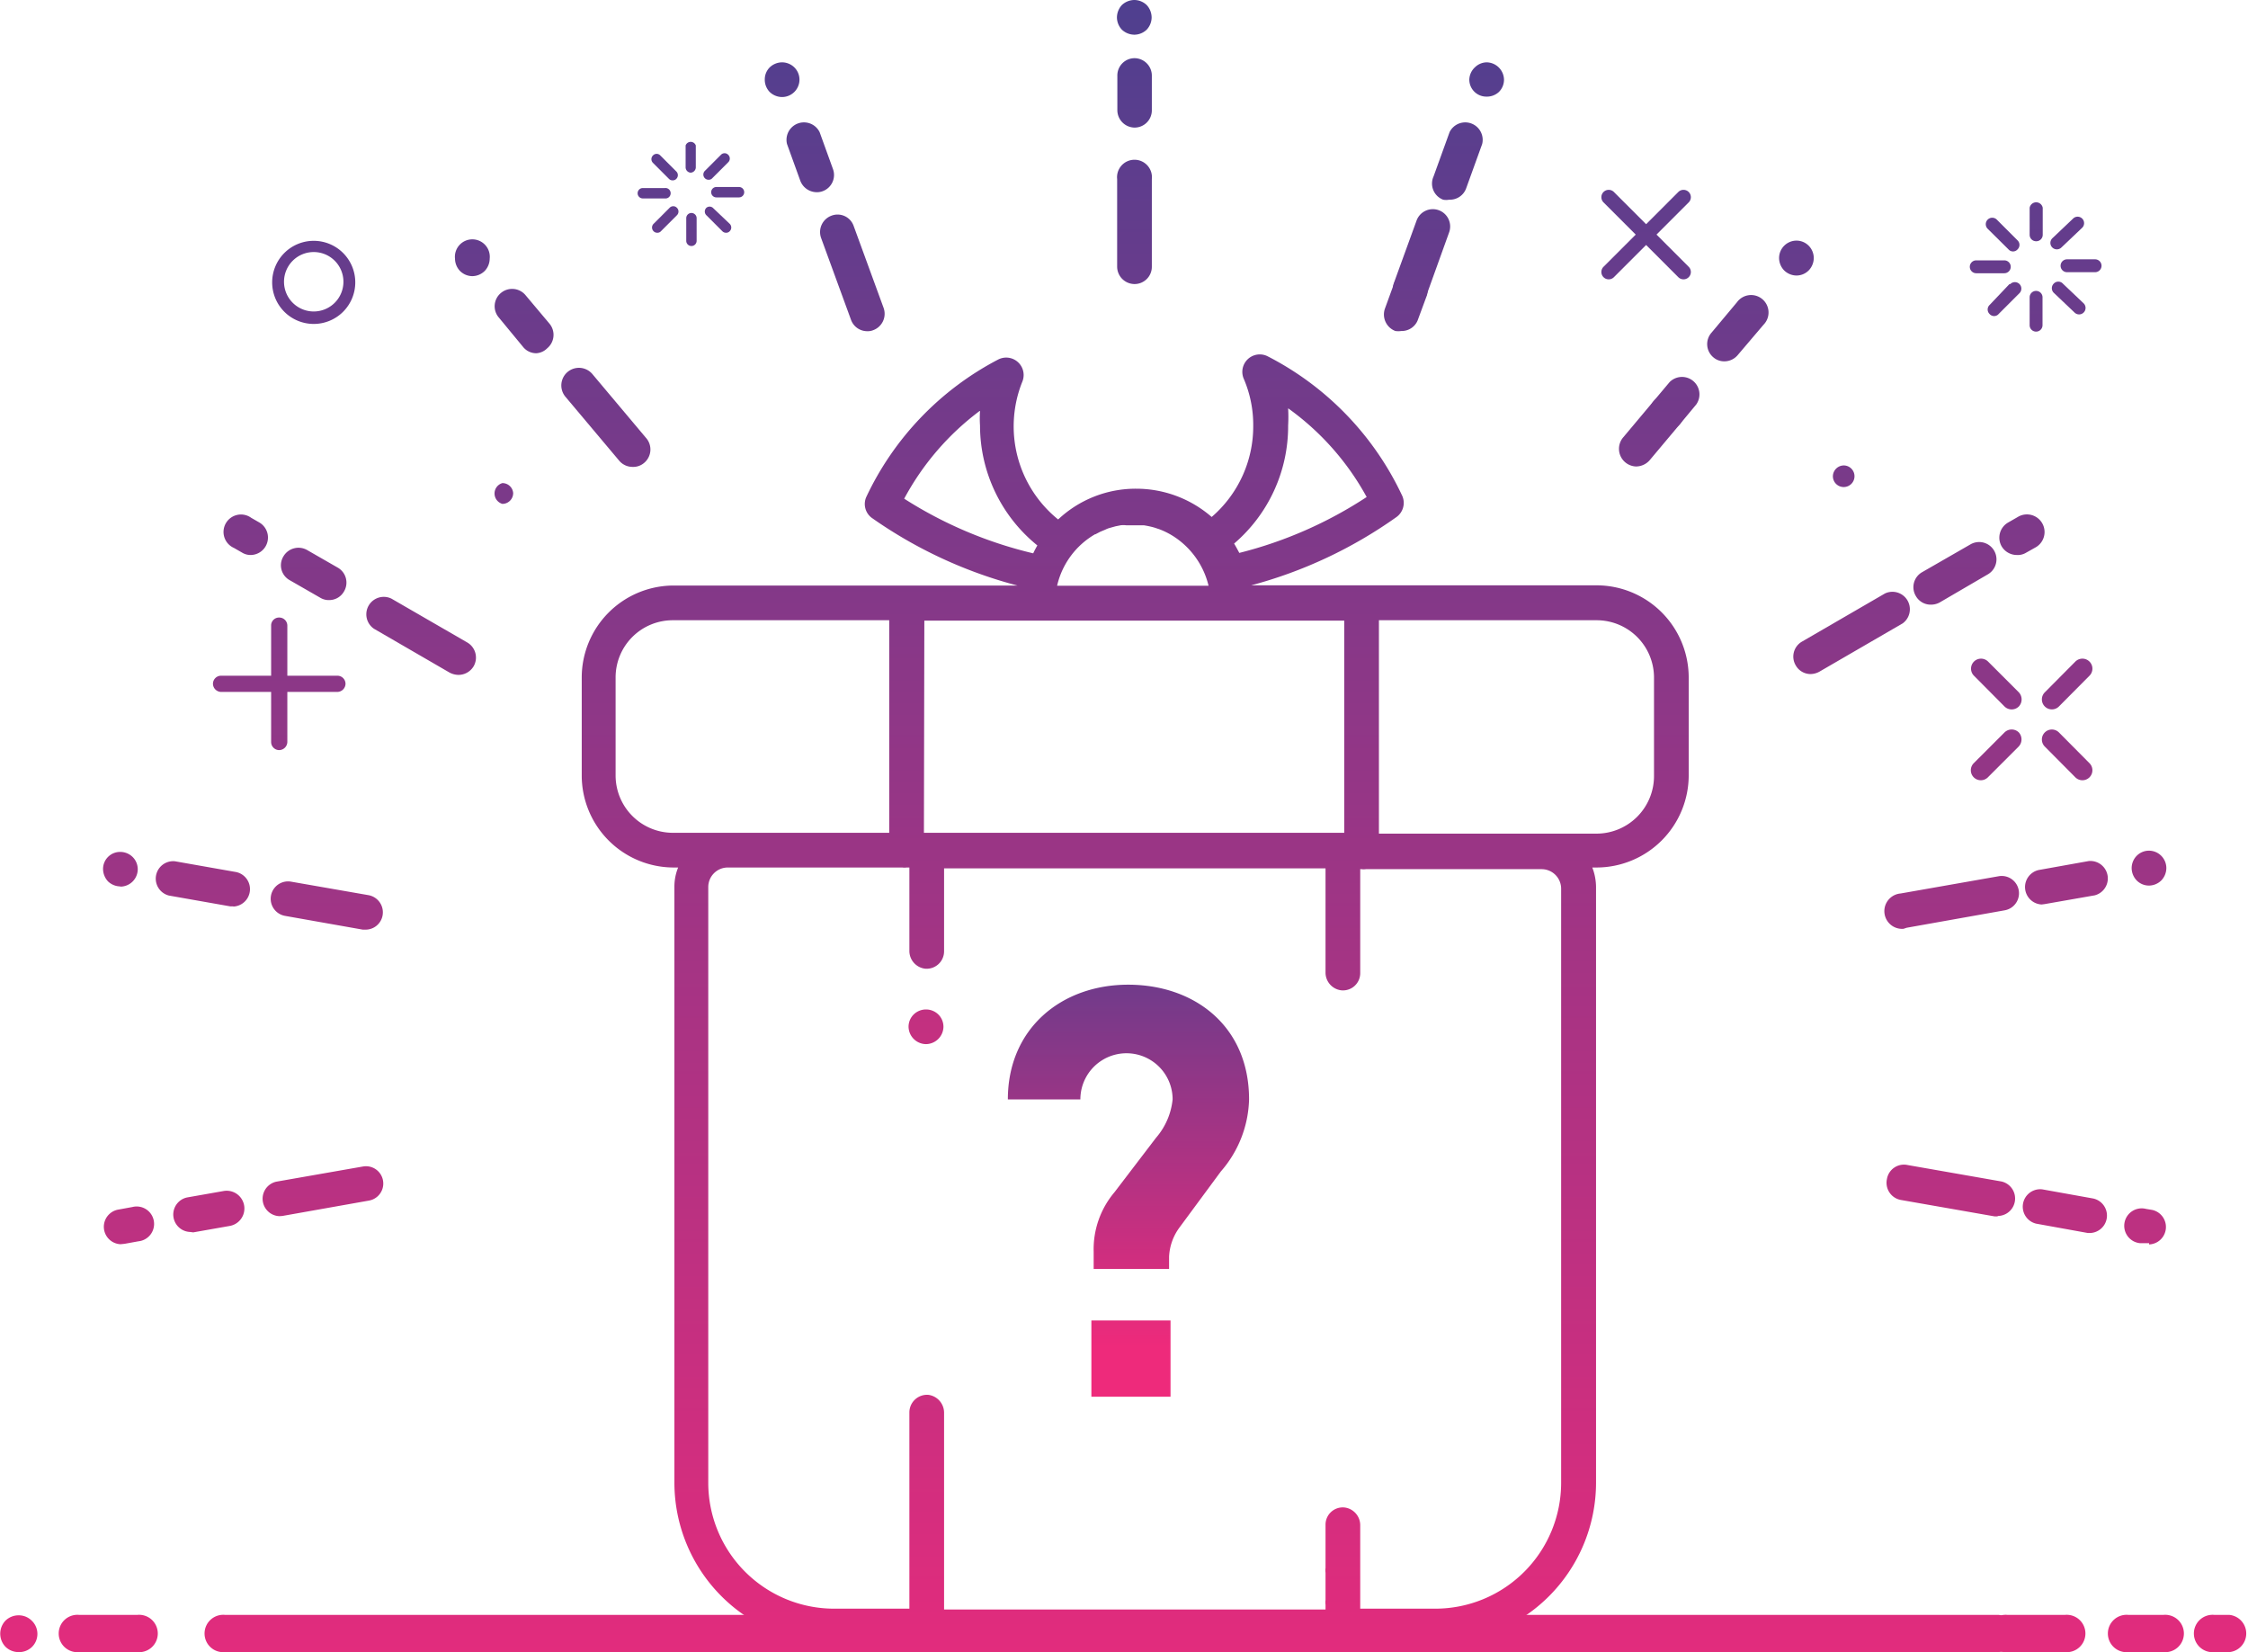 <svg xmlns="http://www.w3.org/2000/svg" xmlns:xlink="http://www.w3.org/1999/xlink" viewBox="0 0 108.2 79.51"><defs><style>.cls-1{fill:url(#linear-gradient);}.cls-2{fill:url(#linear-gradient-2);}.cls-3{fill:url(#linear-gradient-3);}.cls-4{fill:url(#linear-gradient-4);}.cls-5{fill:url(#linear-gradient-5);}.cls-6{fill:url(#linear-gradient-6);}.cls-7{fill:url(#linear-gradient-7);}.cls-8{fill:url(#linear-gradient-8);}.cls-9{fill:url(#linear-gradient-9);}.cls-10{fill:url(#linear-gradient-10);}.cls-11{fill:url(#linear-gradient-11);}.cls-12{fill:url(#linear-gradient-12);}.cls-13{fill:url(#linear-gradient-13);}.cls-14{fill:url(#linear-gradient-14);}.cls-15{fill:url(#linear-gradient-15);}.cls-16{fill:url(#linear-gradient-16);}.cls-17{fill:url(#linear-gradient-17);}.cls-18{fill:url(#linear-gradient-18);}.cls-19{fill:url(#linear-gradient-19);}.cls-20{fill:url(#linear-gradient-20);}.cls-21{fill:url(#linear-gradient-21);}.cls-22{fill:url(#linear-gradient-22);}.cls-23{fill:url(#linear-gradient-23);}.cls-24{fill:url(#linear-gradient-24);}.cls-25{fill:url(#linear-gradient-25);}.cls-26{fill:url(#linear-gradient-26);}.cls-27{fill:url(#linear-gradient-27);}.cls-28{fill:url(#linear-gradient-28);}.cls-29{fill:url(#linear-gradient-29);}.cls-30{fill:url(#linear-gradient-30);}.cls-31{fill:url(#linear-gradient-31);}.cls-32{fill:url(#linear-gradient-32);}.cls-33{fill:url(#linear-gradient-33);}.cls-34{fill:url(#linear-gradient-34);}.cls-35{fill:url(#linear-gradient-35);}.cls-36{fill:url(#linear-gradient-36);}.cls-37{fill:url(#linear-gradient-37);}.cls-38{fill:url(#linear-gradient-38);}.cls-39{fill:url(#linear-gradient-39);}.cls-40{fill:url(#linear-gradient-40);}.cls-41{fill:url(#linear-gradient-41);}.cls-42{fill:url(#linear-gradient-42);}.cls-43{fill:url(#linear-gradient-43);}.cls-44{fill:url(#linear-gradient-44);}.cls-45{fill:url(#linear-gradient-45);}.cls-46{fill:url(#linear-gradient-46);}.cls-47{fill:url(#linear-gradient-47);}.cls-48{fill:url(#linear-gradient-48);}.cls-49{fill:url(#linear-gradient-49);}.cls-50{fill:url(#linear-gradient-50);}.cls-51{fill:url(#linear-gradient-51);}.cls-52{fill:url(#linear-gradient-52);}.cls-53{fill:url(#linear-gradient-53);}.cls-54{fill:url(#linear-gradient-54);}.cls-55{fill:url(#linear-gradient-55);}.cls-56{fill:url(#linear-gradient-56);}.cls-57{fill:url(#linear-gradient-57);}.cls-58{fill:url(#linear-gradient-58);}.cls-59{fill:url(#linear-gradient-59);}.cls-60{fill:url(#linear-gradient-60);}.cls-61{fill:url(#linear-gradient-61);}.cls-62{fill:url(#linear-gradient-62);}.cls-63{fill:url(#linear-gradient-63);}.cls-64{fill:url(#linear-gradient-64);}.cls-65{fill:url(#linear-gradient-65);}.cls-66{fill:url(#linear-gradient-66);}.cls-67{fill:url(#linear-gradient-67);}.cls-68{fill:url(#linear-gradient-68);}.cls-69{fill:url(#linear-gradient-69);}.cls-70{fill:url(#linear-gradient-70);}.cls-71{fill:url(#linear-gradient-71);}.cls-72{fill:url(#linear-gradient-72);}.cls-73{fill:url(#linear-gradient-73);}.cls-74{fill:url(#linear-gradient-74);}</style><linearGradient id="linear-gradient" x1="106.95" y1="78.62" x2="106.95" y2="78.62" gradientUnits="userSpaceOnUse"><stop offset="0" stop-color="#ee2a7b"/><stop offset="0.43" stop-color="#1c4695"/><stop offset="1" stop-color="#0073ad"/></linearGradient><linearGradient id="linear-gradient-2" x1="106.95" y1="85.98" x2="106.95" y2="-177.77" xlink:href="#linear-gradient"/><linearGradient id="linear-gradient-3" x1="103.29" y1="78.62" x2="103.29" y2="78.62" xlink:href="#linear-gradient"/><linearGradient id="linear-gradient-4" x1="103.29" y1="85.98" x2="103.29" y2="-177.77" xlink:href="#linear-gradient"/><linearGradient id="linear-gradient-5" x1="98" y1="78.62" x2="98" y2="78.62" xlink:href="#linear-gradient"/><linearGradient id="linear-gradient-6" x1="98" y1="85.98" x2="98" y2="-177.77" xlink:href="#linear-gradient"/><linearGradient id="linear-gradient-7" x1="53.52" y1="78.62" x2="53.52" y2="78.62" xlink:href="#linear-gradient"/><linearGradient id="linear-gradient-8" x1="53.52" y1="85.98" x2="53.52" y2="-177.77" xlink:href="#linear-gradient"/><linearGradient id="linear-gradient-9" x1="5.21" y1="78.62" x2="5.21" y2="78.62" xlink:href="#linear-gradient"/><linearGradient id="linear-gradient-10" x1="5.21" y1="85.98" x2="5.21" y2="-177.77" xlink:href="#linear-gradient"/><linearGradient id="linear-gradient-11" x1="0.9" y1="85.98" x2="0.9" y2="-177.77" xlink:href="#linear-gradient"/><linearGradient id="linear-gradient-12" x1="44.57" y1="72.67" x2="44.57" y2="-191.08" xlink:href="#linear-gradient"/><linearGradient id="linear-gradient-13" x1="54.62" y1="85.98" x2="54.62" y2="-177.77" xlink:href="#linear-gradient"/><linearGradient id="linear-gradient-14" x1="37.64" y1="85.98" x2="37.64" y2="-177.76" xlink:href="#linear-gradient"/><linearGradient id="linear-gradient-15" x1="38.99" y1="85.98" x2="38.99" y2="-177.77" xlink:href="#linear-gradient"/><linearGradient id="linear-gradient-16" x1="41.03" y1="85.98" x2="41.03" y2="-177.77" xlink:href="#linear-gradient"/><linearGradient id="linear-gradient-17" x1="22.73" y1="85.98" x2="22.73" y2="-177.77" xlink:href="#linear-gradient"/><linearGradient id="linear-gradient-18" x1="25.24" y1="85.98" x2="25.24" y2="-177.77" xlink:href="#linear-gradient"/><linearGradient id="linear-gradient-19" x1="29.16" y1="85.98" x2="29.16" y2="-177.77" xlink:href="#linear-gradient"/><linearGradient id="linear-gradient-20" x1="11.88" y1="85.98" x2="11.88" y2="-177.77" xlink:href="#linear-gradient"/><linearGradient id="linear-gradient-21" x1="15.1" y1="85.98" x2="15.1" y2="-177.77" xlink:href="#linear-gradient"/><linearGradient id="linear-gradient-22" x1="20.24" y1="85.98" x2="20.24" y2="-177.77" xlink:href="#linear-gradient"/><linearGradient id="linear-gradient-23" x1="5.79" y1="85.98" x2="5.79" y2="-177.77" xlink:href="#linear-gradient"/><linearGradient id="linear-gradient-24" x1="9.75" y1="85.98" x2="9.75" y2="-177.76" xlink:href="#linear-gradient"/><linearGradient id="linear-gradient-25" x1="15.74" y1="85.98" x2="15.74" y2="-177.77" xlink:href="#linear-gradient"/><linearGradient id="linear-gradient-26" x1="6.16" y1="85.98" x2="6.16" y2="-177.76" xlink:href="#linear-gradient"/><linearGradient id="linear-gradient-27" x1="10.04" y1="85.98" x2="10.04" y2="-177.77" xlink:href="#linear-gradient"/><linearGradient id="linear-gradient-28" x1="15.53" y1="85.98" x2="15.53" y2="-177.77" xlink:href="#linear-gradient"/><linearGradient id="linear-gradient-29" x1="103.3" y1="85.98" x2="103.3" y2="-177.76" xlink:href="#linear-gradient"/><linearGradient id="linear-gradient-30" x1="99.41" y1="85.98" x2="99.41" y2="-177.77" xlink:href="#linear-gradient"/><linearGradient id="linear-gradient-31" x1="93.88" y1="85.98" x2="93.88" y2="-177.76" xlink:href="#linear-gradient"/><linearGradient id="linear-gradient-32" x1="103.43" y1="85.98" x2="103.43" y2="-177.77" xlink:href="#linear-gradient"/><linearGradient id="linear-gradient-33" x1="99.47" y1="85.98" x2="99.47" y2="-177.77" xlink:href="#linear-gradient"/><linearGradient id="linear-gradient-34" x1="93.98" y1="85.98" x2="93.98" y2="-177.77" xlink:href="#linear-gradient"/><linearGradient id="linear-gradient-35" x1="97.3" y1="85.98" x2="97.3" y2="-177.77" xlink:href="#linear-gradient"/><linearGradient id="linear-gradient-36" x1="94.09" y1="85.98" x2="94.09" y2="-177.77" xlink:href="#linear-gradient"/><linearGradient id="linear-gradient-37" x1="89.15" y1="85.98" x2="89.15" y2="-177.77" xlink:href="#linear-gradient"/><linearGradient id="linear-gradient-38" x1="86.47" y1="85.98" x2="86.47" y2="-177.77" xlink:href="#linear-gradient"/><linearGradient id="linear-gradient-39" x1="83.61" y1="85.98" x2="83.61" y2="-177.77" xlink:href="#linear-gradient"/><linearGradient id="linear-gradient-40" x1="80.61" y1="85.98" x2="80.61" y2="-177.77" xlink:href="#linear-gradient"/><linearGradient id="linear-gradient-41" x1="79.49" y1="85.98" x2="79.49" y2="-177.77" xlink:href="#linear-gradient"/><linearGradient id="linear-gradient-42" x1="71.55" y1="85.98" x2="71.55" y2="-177.77" xlink:href="#linear-gradient"/><linearGradient id="linear-gradient-43" x1="70.13" y1="85.98" x2="70.13" y2="-177.77" xlink:href="#linear-gradient"/><linearGradient id="linear-gradient-44" x1="68.42" y1="85.98" x2="68.42" y2="-177.77" xlink:href="#linear-gradient"/><linearGradient id="linear-gradient-45" x1="67.66" y1="85.98" x2="67.66" y2="-177.77" xlink:href="#linear-gradient"/><linearGradient id="linear-gradient-46" x1="54.6" y1="85.98" x2="54.6" y2="-177.77" xlink:href="#linear-gradient"/><linearGradient id="linear-gradient-47" x1="54.61" y1="85.98" x2="54.61" y2="-177.77" xlink:href="#linear-gradient"/><linearGradient id="linear-gradient-48" x1="54.61" y1="85.98" x2="54.61" y2="-177.77" xlink:href="#linear-gradient"/><linearGradient id="linear-gradient-49" x1="96.42" y1="85.98" x2="96.42" y2="-177.77" xlink:href="#linear-gradient"/><linearGradient id="linear-gradient-50" x1="95.8" y1="85.98" x2="95.8" y2="-177.77" xlink:href="#linear-gradient"/><linearGradient id="linear-gradient-51" x1="96.46" y1="85.98" x2="96.46" y2="-177.76" xlink:href="#linear-gradient"/><linearGradient id="linear-gradient-52" x1="98.01" y1="85.98" x2="98.01" y2="-177.77" xlink:href="#linear-gradient"/><linearGradient id="linear-gradient-53" x1="99.54" y1="85.98" x2="99.54" y2="-177.76" xlink:href="#linear-gradient"/><linearGradient id="linear-gradient-54" x1="100.17" y1="85.98" x2="100.17" y2="-177.77" xlink:href="#linear-gradient"/><linearGradient id="linear-gradient-55" x1="99.51" y1="85.98" x2="99.51" y2="-177.76" xlink:href="#linear-gradient"/><linearGradient id="linear-gradient-56" x1="97.95" y1="85.98" x2="97.95" y2="-177.77" xlink:href="#linear-gradient"/><linearGradient id="linear-gradient-57" x1="31.99" y1="85.98" x2="31.99" y2="-177.77" xlink:href="#linear-gradient"/><linearGradient id="linear-gradient-58" x1="31.49" y1="85.98" x2="31.49" y2="-177.77" xlink:href="#linear-gradient"/><linearGradient id="linear-gradient-59" x1="32.02" y1="85.98" x2="32.02" y2="-177.77" xlink:href="#linear-gradient"/><linearGradient id="linear-gradient-60" x1="33.28" y1="85.98" x2="33.28" y2="-177.77" xlink:href="#linear-gradient"/><linearGradient id="linear-gradient-61" x1="34.52" y1="85.98" x2="34.52" y2="-177.76" xlink:href="#linear-gradient"/><linearGradient id="linear-gradient-62" x1="35.02" y1="85.98" x2="35.02" y2="-177.77" xlink:href="#linear-gradient"/><linearGradient id="linear-gradient-63" x1="34.49" y1="85.98" x2="34.49" y2="-177.77" xlink:href="#linear-gradient"/><linearGradient id="linear-gradient-64" x1="33.24" y1="85.98" x2="33.24" y2="-177.77" xlink:href="#linear-gradient"/><linearGradient id="linear-gradient-65" x1="15.1" y1="85.98" x2="15.1" y2="-177.77" xlink:href="#linear-gradient"/><linearGradient id="linear-gradient-66" x1="79.23" y1="85.98" x2="79.23" y2="-177.77" xlink:href="#linear-gradient"/><linearGradient id="linear-gradient-67" x1="13.44" y1="85.98" x2="13.44" y2="-177.77" xlink:href="#linear-gradient"/><linearGradient id="linear-gradient-68" x1="99.49" y1="85.98" x2="99.49" y2="-177.77" xlink:href="#linear-gradient"/><linearGradient id="linear-gradient-69" x1="96.09" y1="85.98" x2="96.09" y2="-177.77" xlink:href="#linear-gradient"/><linearGradient id="linear-gradient-70" x1="99.49" y1="85.98" x2="99.49" y2="-177.77" xlink:href="#linear-gradient"/><linearGradient id="linear-gradient-71" x1="96.09" y1="85.98" x2="96.09" y2="-177.77" xlink:href="#linear-gradient"/><linearGradient id="linear-gradient-72" x1="24.18" y1="85.98" x2="24.18" y2="-177.76" xlink:href="#linear-gradient"/><linearGradient id="linear-gradient-73" x1="88.74" y1="85.98" x2="88.74" y2="-177.77" xlink:href="#linear-gradient"/><linearGradient id="linear-gradient-74" x1="54.31" y1="64.81" x2="54.31" y2="-3.04" xlink:href="#linear-gradient"/></defs><title>gift-box</title><g id="Layer_2" data-name="Layer 2"><g id="Layer_1-2" data-name="Layer 1"><path class="cls-1" d="M106.59,78.62h0Z"/><path class="cls-2" d="M107.31,79.51h-.72a.9.9,0,1,1,0-1.79h.72a.9.9,0,0,1,0,1.79Z"/><path class="cls-3" d="M102.45,78.62h0Z"/><path class="cls-4" d="M104.12,79.51h-1.67a.9.9,0,1,1,0-1.79h1.67a.9.9,0,1,1,0,1.79Z"/><path class="cls-5" d="M96.63,78.62h0Z"/><path class="cls-6" d="M99.38,79.51H96.63a.9.9,0,1,1,0-1.79h2.75a.9.9,0,1,1,0,1.79Z"/><path class="cls-7" d="M10.84,78.62h0Z"/><path class="cls-8" d="M96.2,79.51H10.84a.9.9,0,1,1,0-1.79H96.2a.9.9,0,0,1,0,1.79Z"/><path class="cls-9" d="M3.82,78.62h0Z"/><path class="cls-10" d="M6.6,79.51H3.82a.9.9,0,1,1,0-1.79H6.6a.9.9,0,1,1,0,1.79Z"/><path class="cls-11" d="M.9,79.51a.9.9,0,0,1-.64-.26A.91.91,0,0,1,.26,78a.9.9,0,0,1,.64-.26.88.88,0,0,1,.63.26.88.88,0,0,1,0,1.27A.88.88,0,0,1,.9,79.51Z"/><path class="cls-12" d="M44.57,50.25a.85.85,0,0,1-.84-.84.83.83,0,0,1,.25-.59.85.85,0,0,1,1.18,0,.83.83,0,0,1,.25.59.85.85,0,0,1-.84.84Z"/><path class="cls-13" d="M76.85,28.17H60.22a21.72,21.72,0,0,0,7-3.29.84.84,0,0,0,.28-1A14.41,14.41,0,0,0,61,17.14a.84.84,0,0,0-1.14,1.08,5.61,5.61,0,0,1,.46,2.26,5.75,5.75,0,0,1-2,4.4,5.53,5.53,0,0,0-3.62-1.36A5.45,5.45,0,0,0,50.93,25a5.76,5.76,0,0,1-1.72-6.64.84.84,0,0,0-1.16-1.06,14.34,14.34,0,0,0-6.36,6.63.83.83,0,0,0,.28,1,21.79,21.79,0,0,0,7,3.25H32.38A4.43,4.43,0,0,0,28,32.6v4.72a4.43,4.43,0,0,0,4.42,4.43h.22a2.46,2.46,0,0,0-.18.94V71.36a7.74,7.74,0,0,0,7.73,7.73H69.08a7.74,7.74,0,0,0,7.74-7.73V42.69a2.66,2.66,0,0,0-.18-.94h.21a4.44,4.44,0,0,0,4.43-4.43V32.6A4.44,4.44,0,0,0,76.85,28.17ZM62,20.48a7.55,7.55,0,0,0,0-.83,12.81,12.81,0,0,1,3.78,4.27,20.07,20.07,0,0,1-6.13,2.69c-.08-.15-.16-.3-.25-.45A7.43,7.43,0,0,0,62,20.48Zm-14.83-.7a5.37,5.37,0,0,0,0,.7,7.43,7.43,0,0,0,2.76,5.77c-.07.12-.14.25-.2.38A20.15,20.15,0,0,1,43.52,24,12.86,12.86,0,0,1,47.15,19.78Zm5.56,5.93h0l.23-.12h0l.24-.1h0a1.17,1.17,0,0,1,.24-.09h0l.25-.07h0l.25-.05h0a1.15,1.15,0,0,1,.26,0h.61l.24,0h0a4.19,4.19,0,0,1,.51.11h0l.24.08h0a3.64,3.64,0,0,1,.71.36h0a3.91,3.91,0,0,1,1.66,2.36H50.88A3.86,3.86,0,0,1,52.71,25.71Zm-8.24,4.16H64.7V40.08H44.47ZM32.38,40.08a2.76,2.76,0,0,1-2.75-2.76V32.6a2.75,2.75,0,0,1,2.75-2.75H42.8V40.08H32.38ZM75.14,71.36a6.06,6.06,0,0,1-6.06,6.06H65.47v-4a.86.86,0,0,0-.76-.87.83.83,0,0,0-.91.83v2.08a.85.85,0,0,0,0,.23V77a.93.93,0,0,0,0,.23v.23H45.44V68a.87.87,0,0,0-.75-.87.85.85,0,0,0-.92.84v9.45H40.15a6.06,6.06,0,0,1-6.06-6.06V42.69a.94.94,0,0,1,.95-.94h8.39a.76.76,0,0,0,.21,0h.13v4a.86.86,0,0,0,.76.87.84.84,0,0,0,.91-.83v-4H63.8v5a.86.86,0,0,0,.75.87.83.83,0,0,0,.92-.83v-5h.06a.76.76,0,0,0,.21,0H74.2a.94.94,0,0,1,.94.94Zm4.47-34a2.77,2.77,0,0,1-2.76,2.76H66.37V29.85H76.85a2.76,2.76,0,0,1,2.76,2.75Z"/><path class="cls-14" d="M37.64,4.67a.87.87,0,0,1-.59-.24.85.85,0,0,1-.24-.6.82.82,0,0,1,.24-.59A.87.87,0,0,1,37.64,3a.85.85,0,0,1,.59.24.83.83,0,0,1,.25.59.84.84,0,0,1-.84.84Z"/><path class="cls-15" d="M39.31,9.25a.85.85,0,0,1-.79-.55l-.64-1.77a.84.84,0,0,1,1.57-.57l.64,1.77A.83.83,0,0,1,39.6,9.2.77.77,0,0,1,39.31,9.25Z"/><path class="cls-16" d="M41.74,15.94a.83.83,0,0,1-.78-.55l-1.44-3.94a.84.84,0,0,1,.5-1.07.82.82,0,0,1,1.07.5l1.44,3.94a.84.84,0,0,1-.5,1.07A.71.71,0,0,1,41.74,15.94Z"/><path class="cls-17" d="M22.73,13.29a.85.85,0,0,1-.59-.25.87.87,0,0,1-.24-.59.84.84,0,1,1,1.67,0,.87.87,0,0,1-.24.59A.86.86,0,0,1,22.73,13.29Z"/><path class="cls-18" d="M25.82,17a.81.81,0,0,1-.64-.3L24,15.27a.83.83,0,0,1,.11-1.17.84.84,0,0,1,1.18.1l1.16,1.38a.84.84,0,0,1-.11,1.18A.81.81,0,0,1,25.82,17Z"/><path class="cls-19" d="M30.45,22.47a.84.84,0,0,1-.64-.29L27.22,19.1A.84.84,0,0,1,28.51,18l2.58,3.07A.84.84,0,0,1,31,22.28.8.8,0,0,1,30.45,22.47Z"/><path class="cls-20" d="M12.08,26.71a.78.78,0,0,1-.42-.11l-.4-.23a.84.84,0,1,1,.83-1.45l.4.23a.84.84,0,0,1-.41,1.56Z"/><path class="cls-21" d="M15.84,28.88a.78.78,0,0,1-.42-.11l-1.48-.85a.82.82,0,0,1-.3-1.14.84.84,0,0,1,1.14-.31l1.48.85a.83.83,0,0,1,.3,1.14A.82.82,0,0,1,15.84,28.88Z"/><path class="cls-22" d="M22.06,32.48a.94.94,0,0,1-.42-.11L18,30.26a.84.84,0,0,1,.84-1.45l3.65,2.11a.84.84,0,0,1,.31,1.14A.85.85,0,0,1,22.06,32.48Z"/><path class="cls-23" d="M5.79,42.66a.87.87,0,0,1-.59-.24.89.89,0,0,1-.24-.6A.82.82,0,0,1,5.79,41a.85.85,0,0,1,.59.24.83.83,0,0,1,.25.59.84.84,0,0,1-.84.84Z"/><path class="cls-24" d="M11.23,43.62h-.15l-2.95-.52a.84.84,0,0,1,.29-1.65l2.95.52a.84.84,0,0,1-.14,1.66Z"/><path class="cls-25" d="M17.61,44.74h-.15l-3.73-.66A.83.83,0,1,1,14,42.43l3.73.65a.84.84,0,0,1,.68,1A.83.83,0,0,1,17.61,44.74Z"/><path class="cls-26" d="M5.8,59.88a.84.84,0,0,1-.14-1.66l.71-.13a.84.84,0,1,1,.29,1.65L6,59.86Z"/><path class="cls-27" d="M9.15,59.29A.84.84,0,0,1,9,57.63l1.76-.31A.83.83,0,1,1,11.06,59l-1.76.31Z"/><path class="cls-28" d="M13.45,58.53a.84.84,0,0,1-.15-1.66l4.17-.73a.83.83,0,1,1,.29,1.64l-4.17.74Z"/><path class="cls-29" d="M103.44,59.83h-.14l-.3,0a.84.84,0,1,1,.29-1.65l.3.05a.84.84,0,0,1-.15,1.66Z"/><path class="cls-30" d="M100.64,59.34l-.15,0L98,58.89a.84.84,0,0,1,.3-1.65l2.45.44a.84.84,0,0,1-.14,1.66Z"/><path class="cls-31" d="M96.13,58.54H96l-4.51-.79a.84.84,0,0,1-.67-1,.83.83,0,0,1,1-.68l4.51.79a.84.84,0,0,1-.15,1.66Z"/><path class="cls-32" d="M103.43,42.62a.83.83,0,0,1-.59-.25.87.87,0,0,1-.24-.59.85.85,0,0,1,.24-.59.83.83,0,0,1,.59-.25.84.84,0,0,1,.84.84.87.87,0,0,1-.24.59A.86.86,0,0,1,103.43,42.62Z"/><path class="cls-33" d="M98.27,43.53a.84.84,0,0,1-.14-1.66l2.4-.43a.84.84,0,0,1,.29,1.65l-2.4.42Z"/><path class="cls-34" d="M91.62,44.7A.84.84,0,0,1,91.48,43l4.72-.83a.83.83,0,1,1,.29,1.64l-4.72.84Z"/><path class="cls-35" d="M97.07,26.71a.85.85,0,0,1-.73-.42.84.84,0,0,1,.31-1.14l.47-.27A.84.84,0,0,1,98,26.33l-.48.27A.77.77,0,0,1,97.07,26.71Z"/><path class="cls-36" d="M92.93,29.1a.82.82,0,0,1-.72-.42.83.83,0,0,1,.3-1.14l2.33-1.34a.83.83,0,0,1,.84,1.44L93.35,29A.88.88,0,0,1,92.93,29.1Z"/><path class="cls-37" d="M87.15,32.44a.82.82,0,0,1-.72-.42.83.83,0,0,1,.3-1.14l4-2.32A.84.84,0,0,1,91.58,30l-4,2.32A.91.91,0,0,1,87.15,32.44Z"/><path class="cls-38" d="M86.47,13.26a.86.86,0,0,1-.6-.25.87.87,0,0,1-.24-.59.84.84,0,0,1,.84-.84.83.83,0,0,1,.59.25.85.85,0,0,1,.24.59.87.87,0,0,1-.24.59A.83.83,0,0,1,86.47,13.26Z"/><path class="cls-39" d="M83,17.39a.8.8,0,0,1-.53-.19.83.83,0,0,1-.1-1.18l1.23-1.47a.84.84,0,1,1,1.28,1.08L83.63,17.1A.84.84,0,0,1,83,17.39Z"/><path class="cls-40" d="M80.21,20.71a.85.85,0,0,1-.64-1.38l.79-.94a.84.84,0,0,1,1.28,1.08l-.78.94A.88.88,0,0,1,80.21,20.71Z"/><path class="cls-41" d="M78.75,22.45a.85.85,0,0,1-.64-1.38l1.46-1.74a.84.84,0,0,1,1.29,1.08L79.4,22.15A.88.88,0,0,1,78.75,22.45Z"/><path class="cls-42" d="M71.55,4.65a.82.82,0,0,1-.83-.83A.85.85,0,0,1,71,3.23.83.83,0,0,1,71.55,3a.85.85,0,0,1,.84.84.83.83,0,0,1-.25.59A.85.85,0,0,1,71.55,4.65Z"/><path class="cls-43" d="M69.75,9.61a.74.74,0,0,1-.29,0A.83.83,0,0,1,69,8.49l.77-2.13a.84.84,0,0,1,1.57.57l-.77,2.13A.83.83,0,0,1,69.75,9.61Z"/><path class="cls-44" d="M67.88,14.74a.92.92,0,0,1-.28-.05.84.84,0,0,1-.51-1.07l1.09-3a.83.83,0,1,1,1.57.56l-1.08,3A.85.85,0,0,1,67.88,14.74Z"/><path class="cls-45" d="M67.45,15.93a1,1,0,0,1-.29,0,.85.85,0,0,1-.5-1.08l.43-1.18a.84.84,0,0,1,1.08-.5.85.85,0,0,1,.5,1.07l-.44,1.19A.83.83,0,0,1,67.45,15.93Z"/><path class="cls-46" d="M54.6,1.67a.89.89,0,0,1-.6-.24.87.87,0,0,1-.24-.59A.89.89,0,0,1,54,.24.89.89,0,0,1,54.6,0a.87.87,0,0,1,.59.24.89.89,0,0,1,.24.6.87.87,0,0,1-.24.59A.87.87,0,0,1,54.6,1.67Z"/><path class="cls-47" d="M54.6,6.14h0a.84.84,0,0,1-.82-.85l0-1.67a.83.83,0,0,1,.84-.82h0a.84.84,0,0,1,.82.85l0,1.67A.83.83,0,0,1,54.6,6.14Z"/><path class="cls-48" d="M54.6,13.67h0a.84.84,0,0,1-.83-.84l0-4.21a.84.84,0,1,1,1.67,0l0,4.21A.83.83,0,0,1,54.6,13.67Z"/><path class="cls-49" d="M96.67,12a.29.29,0,0,0,.44,0,.3.3,0,0,0,0-.43l-1-1a.31.31,0,1,0-.44.44Z"/><path class="cls-50" d="M96.78,12.84a.31.31,0,0,0-.31-.31H95.12a.31.31,0,0,0,0,.62h1.35A.31.31,0,0,0,96.78,12.84Z"/><path class="cls-51" d="M96.71,13.68l-.95,1a.3.3,0,0,0,0,.43.29.29,0,0,0,.44,0l1-1a.31.31,0,1,0-.44-.44Z"/><path class="cls-52" d="M98,14a.31.31,0,0,0-.31.31v1.34a.31.31,0,1,0,.62,0V14.33A.31.31,0,0,0,98,14Z"/><path class="cls-53" d="M99.29,13.65a.3.3,0,0,0-.44,0,.31.31,0,0,0,0,.44l1,.95a.31.31,0,0,0,.44,0,.31.31,0,0,0,0-.44Z"/><path class="cls-54" d="M100.84,12.48H99.49a.31.31,0,1,0,0,.62h1.35a.31.31,0,1,0,0-.62Z"/><path class="cls-55" d="M99,12a.31.31,0,0,0,.22-.09l1-.95a.31.31,0,0,0-.44-.44l-1,.95a.31.31,0,0,0,0,.44A.31.31,0,0,0,99,12Z"/><path class="cls-56" d="M98,11.61a.31.31,0,0,0,.32-.31V10a.32.32,0,0,0-.63,0V11.3A.31.31,0,0,0,98,11.61Z"/><path class="cls-57" d="M32.2,8.61a.24.24,0,0,0,.18.07.23.23,0,0,0,.17-.07.25.25,0,0,0,0-.36l-.77-.77a.24.24,0,0,0-.35,0,.25.25,0,0,0,0,.36Z"/><path class="cls-58" d="M32.28,9.3A.25.25,0,0,0,32,9.05H30.94a.25.25,0,0,0,0,.5H32A.25.25,0,0,0,32.28,9.3Z"/><path class="cls-59" d="M32.23,10l-.77.77a.25.25,0,0,0,0,.36.24.24,0,0,0,.18.07.22.22,0,0,0,.17-.07l.77-.77a.25.25,0,0,0,0-.36A.24.24,0,0,0,32.23,10Z"/><path class="cls-60" d="M33.28,10.25a.25.25,0,0,0-.25.25v1.09a.25.25,0,1,0,.5,0V10.5A.25.25,0,0,0,33.28,10.25Z"/><path class="cls-61" d="M34.31,10A.24.24,0,0,0,34,10a.25.25,0,0,0,0,.36l.77.77a.24.24,0,0,0,.18.07.22.22,0,0,0,.17-.07.25.25,0,0,0,0-.36Z"/><path class="cls-62" d="M35.57,9H34.48a.25.25,0,0,0,0,.5h1.09a.25.25,0,0,0,0-.5Z"/><path class="cls-63" d="M34.11,8.65a.22.22,0,0,0,.17-.07l.77-.77a.25.25,0,0,0,0-.36.24.24,0,0,0-.35,0l-.77.77a.25.25,0,0,0,0,.36A.24.24,0,0,0,34.11,8.65Z"/><path class="cls-64" d="M33.24,8.31a.26.26,0,0,0,.25-.25V7A.26.26,0,0,0,33,7V8.06A.26.26,0,0,0,33.24,8.31Z"/><path class="cls-65" d="M15.1,15.59a2,2,0,1,1,2-2A2,2,0,0,1,15.1,15.59Zm0-3.46a1.43,1.43,0,1,0,1.43,1.43A1.43,1.43,0,0,0,15.1,12.13Z"/><path class="cls-66" d="M81.28,12.84l-1.55-1.55,1.55-1.55a.35.35,0,0,0-.5-.5l-1.55,1.55L77.68,9.24a.35.35,0,0,0-.5.5l1.55,1.55-1.55,1.55a.35.35,0,0,0,.5.5l1.55-1.55,1.55,1.55a.35.35,0,0,0,.5-.5Z"/><path class="cls-67" d="M10.64,33.3h2.41v2.41a.39.39,0,0,0,.39.39.4.4,0,0,0,.39-.39V33.3h2.41a.4.4,0,0,0,.39-.39.39.39,0,0,0-.39-.39H13.83V30.11a.39.39,0,0,0-.39-.39.38.38,0,0,0-.39.39v2.41H10.64a.39.39,0,0,0-.39.39A.4.4,0,0,0,10.64,33.3Z"/><path class="cls-68" d="M100.57,31.84a.48.48,0,0,0-.68,0l-1.47,1.48a.48.48,0,1,0,.68.68l1.47-1.48A.48.48,0,0,0,100.57,31.84Z"/><path class="cls-69" d="M97.17,35.25a.49.49,0,0,0-.69,0L95,36.73a.48.48,0,1,0,.68.68l1.48-1.48A.5.5,0,0,0,97.17,35.25Z"/><path class="cls-70" d="M99.89,37.41a.48.48,0,0,0,.68-.68L99.1,35.25a.48.48,0,1,0-.68.68Z"/><path class="cls-71" d="M97.17,33.32l-1.48-1.48a.48.48,0,1,0-.68.68L96.48,34a.49.49,0,0,0,.69,0A.5.5,0,0,0,97.17,33.32Z"/><path class="cls-72" d="M24.7,23.73a.52.52,0,0,1-.52.52.52.52,0,0,1,0-1A.52.52,0,0,1,24.7,23.73Z"/><path class="cls-73" d="M89.26,22.92a.52.52,0,0,1-.52.52.52.52,0,0,1-.52-.52.53.53,0,0,1,.52-.52A.52.52,0,0,1,89.26,22.92Z"/><path class="cls-74" d="M58.76,56.38l-2,2.71a2.55,2.55,0,0,0-.49,1.4v.58H52.64v-.83a4.25,4.25,0,0,1,1-2.86l2-2.62a3.33,3.33,0,0,0,.8-1.85,2.22,2.22,0,1,0-4.44,0H48.51c0-3.42,2.59-5.52,5.79-5.52s5.82,2,5.82,5.52A5.48,5.48,0,0,1,58.76,56.38ZM52.53,67.22V63.55h3.81v3.67Z"/></g></g></svg>